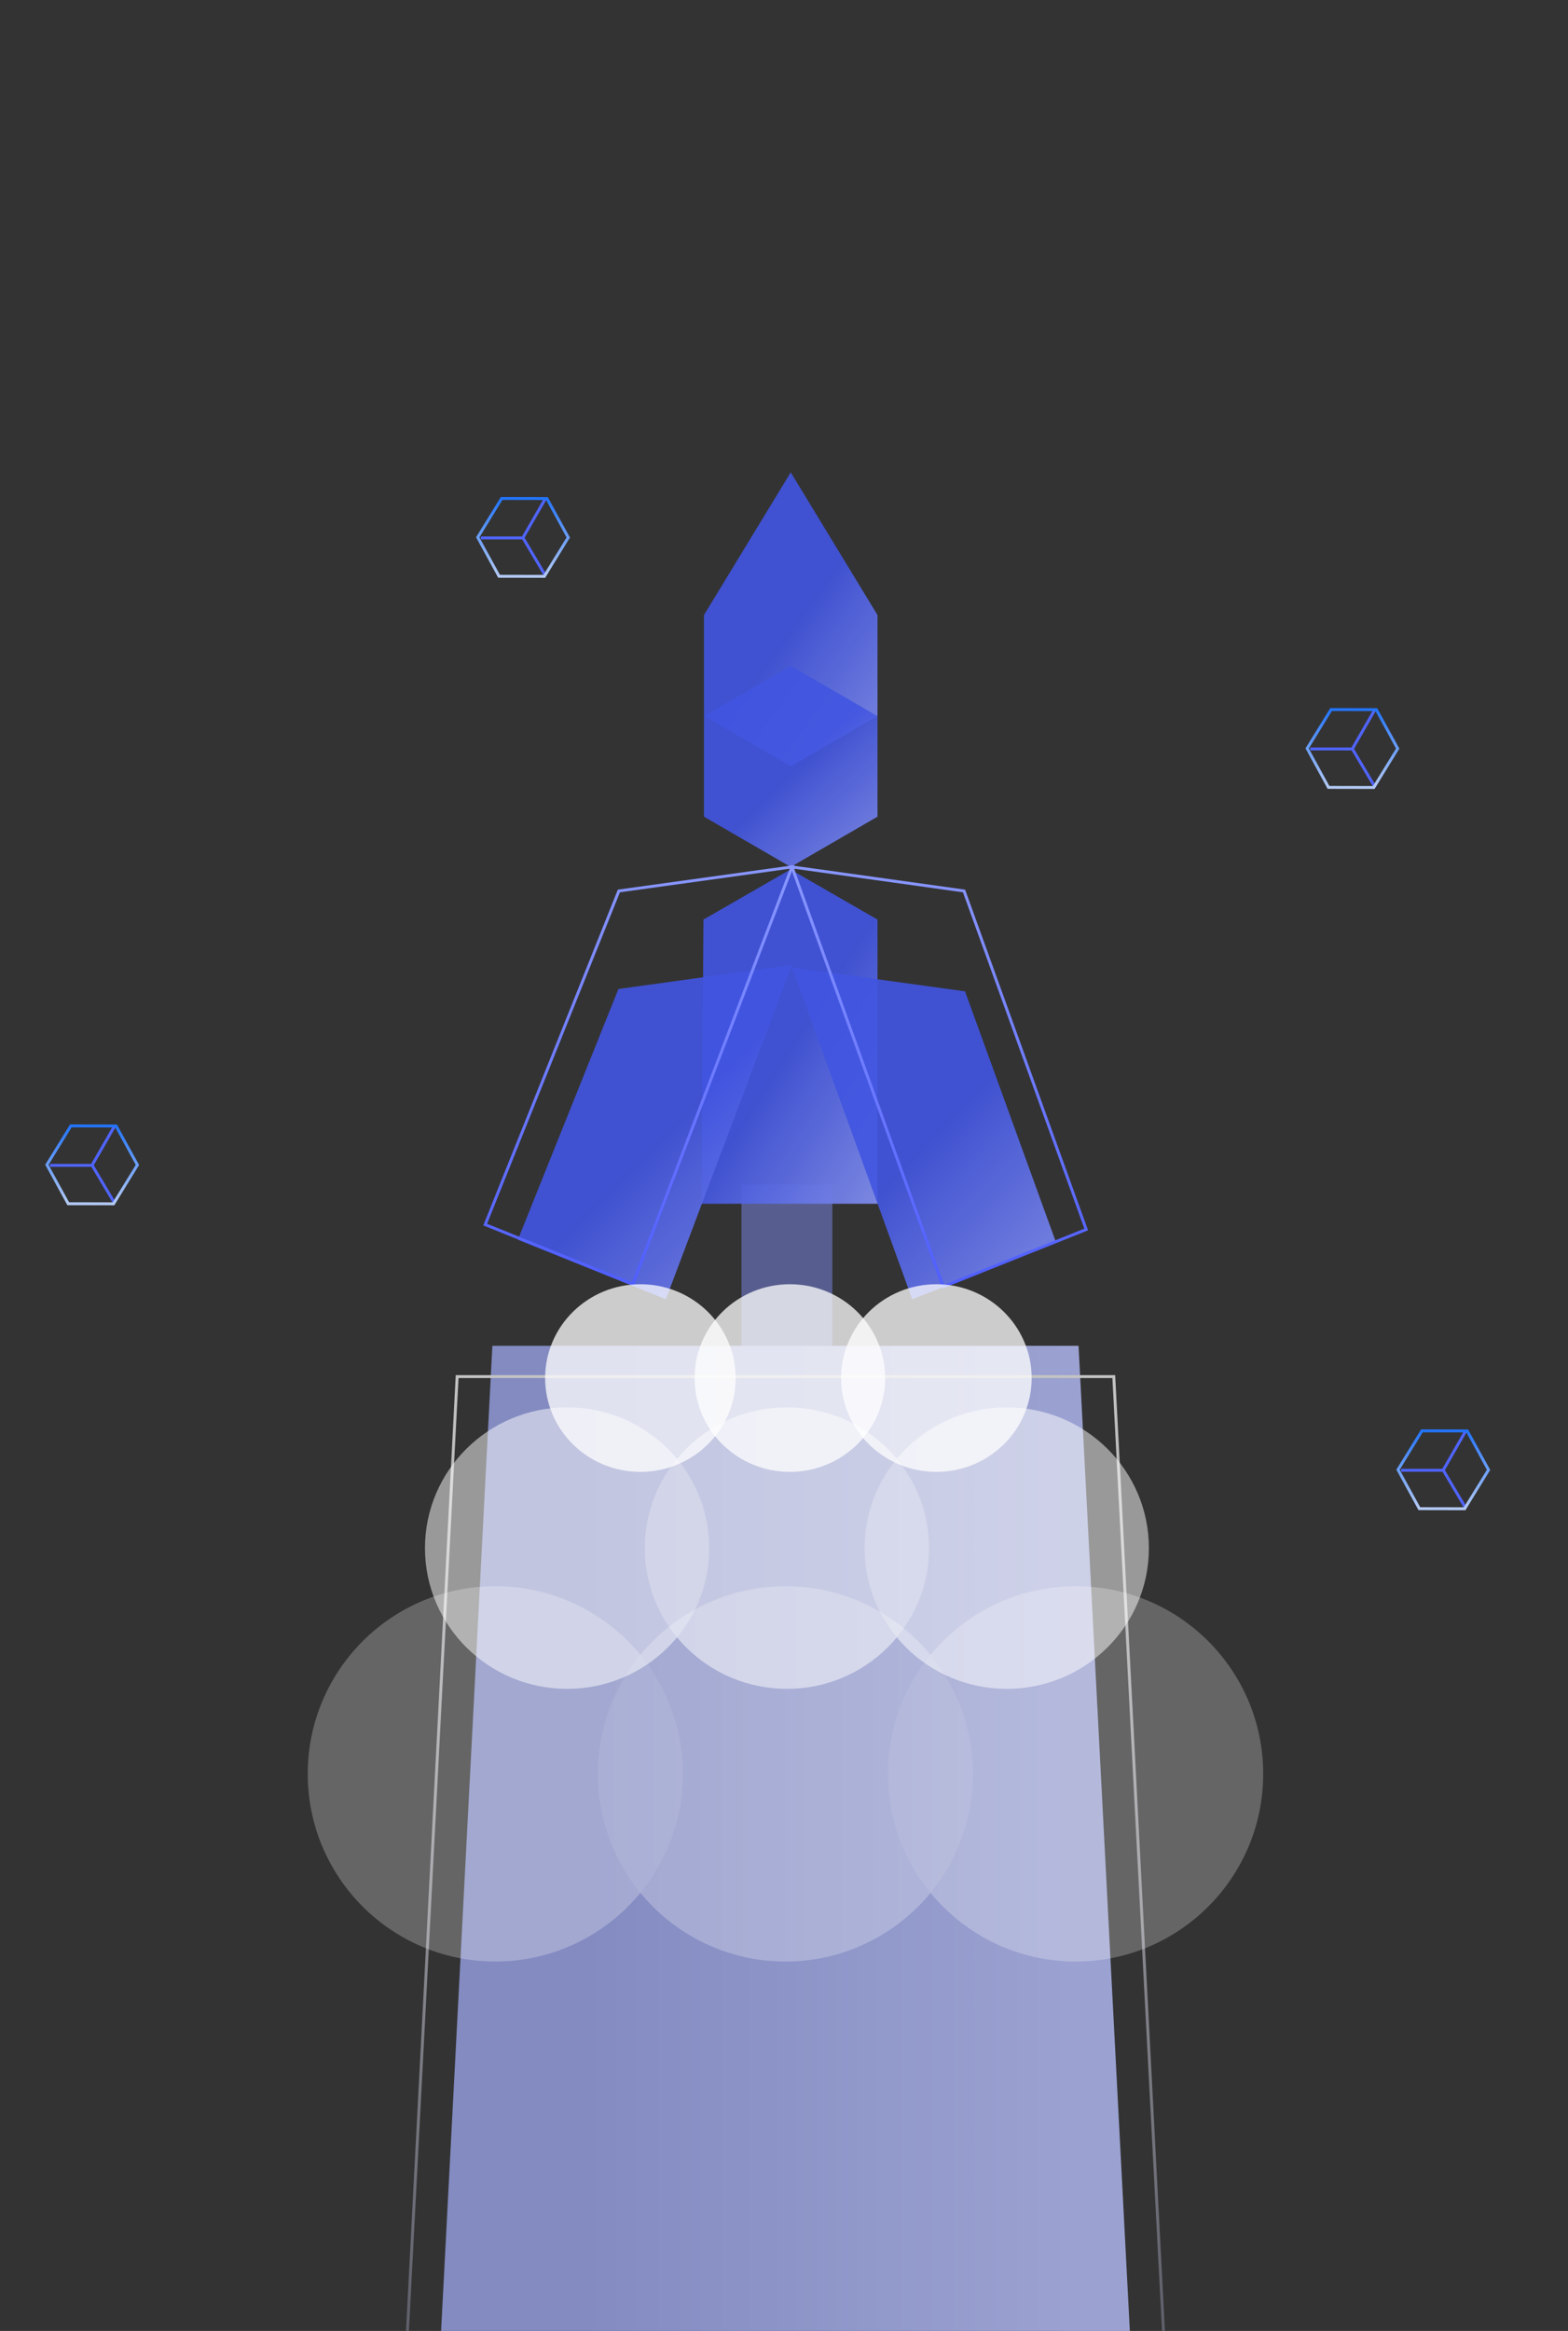 <svg width="535px" height="795px" viewBox="0 0 535 795" version="1.1" xmlns="http://www.w3.org/2000/svg" xmlns:xlink="http://www.w3.org/1999/xlink" id="el_LZDb6Qsn7"><rect x="0" y="0" width="535" height="795" fill="#333333" stroke="none"/><style>@-webkit-keyframes kf_el_B1EvV-528jh_an_0Nuyd0gjn{0%{-webkit-transform: translate(0.527px, 0.091px) translate(-0.527px, -0.091px) translate(0px, 0px);transform: translate(0.527px, 0.091px) translate(-0.527px, -0.091px) translate(0px, 0px);}16.67%{-webkit-transform: translate(0.527px, 0.091px) translate(-0.527px, -0.091px) translate(2px, -1px);transform: translate(0.527px, 0.091px) translate(-0.527px, -0.091px) translate(2px, -1px);}33.33%{-webkit-transform: translate(0.527px, 0.091px) translate(-0.527px, -0.091px) translate(-2px, 0px);transform: translate(0.527px, 0.091px) translate(-0.527px, -0.091px) translate(-2px, 0px);}50%{-webkit-transform: translate(0.527px, 0.091px) translate(-0.527px, -0.091px) translate(0px, 1px);transform: translate(0.527px, 0.091px) translate(-0.527px, -0.091px) translate(0px, 1px);}66.67%{-webkit-transform: translate(0.527px, 0.091px) translate(-0.527px, -0.091px) translate(2px, 0px);transform: translate(0.527px, 0.091px) translate(-0.527px, -0.091px) translate(2px, 0px);}83.33%{-webkit-transform: translate(0.527px, 0.091px) translate(-0.527px, -0.091px) translate(-2px, -1px);transform: translate(0.527px, 0.091px) translate(-0.527px, -0.091px) translate(-2px, -1px);}100%{-webkit-transform: translate(0.527px, 0.091px) translate(-0.527px, -0.091px) translate(0px, 0px);transform: translate(0.527px, 0.091px) translate(-0.527px, -0.091px) translate(0px, 0px);}}@keyframes kf_el_B1EvV-528jh_an_0Nuyd0gjn{0%{-webkit-transform: translate(0.527px, 0.091px) translate(-0.527px, -0.091px) translate(0px, 0px);transform: translate(0.527px, 0.091px) translate(-0.527px, -0.091px) translate(0px, 0px);}16.67%{-webkit-transform: translate(0.527px, 0.091px) translate(-0.527px, -0.091px) translate(2px, -1px);transform: translate(0.527px, 0.091px) translate(-0.527px, -0.091px) translate(2px, -1px);}33.33%{-webkit-transform: translate(0.527px, 0.091px) translate(-0.527px, -0.091px) translate(-2px, 0px);transform: translate(0.527px, 0.091px) translate(-0.527px, -0.091px) translate(-2px, 0px);}50%{-webkit-transform: translate(0.527px, 0.091px) translate(-0.527px, -0.091px) translate(0px, 1px);transform: translate(0.527px, 0.091px) translate(-0.527px, -0.091px) translate(0px, 1px);}66.67%{-webkit-transform: translate(0.527px, 0.091px) translate(-0.527px, -0.091px) translate(2px, 0px);transform: translate(0.527px, 0.091px) translate(-0.527px, -0.091px) translate(2px, 0px);}83.33%{-webkit-transform: translate(0.527px, 0.091px) translate(-0.527px, -0.091px) translate(-2px, -1px);transform: translate(0.527px, 0.091px) translate(-0.527px, -0.091px) translate(-2px, -1px);}100%{-webkit-transform: translate(0.527px, 0.091px) translate(-0.527px, -0.091px) translate(0px, 0px);transform: translate(0.527px, 0.091px) translate(-0.527px, -0.091px) translate(0px, 0px);}}@-webkit-keyframes kf_el_EaN7uJOXfEN_an_-IGHEnqhw{0%{opacity: 0.33;}16.67%{opacity: 0.67;}33.33%{opacity: 1;}50%{opacity: 0.67;}66.67%{opacity: 0.33;}83.33%{opacity: 0;}100%{opacity: 0.33;}}@keyframes kf_el_EaN7uJOXfEN_an_-IGHEnqhw{0%{opacity: 0.33;}16.67%{opacity: 0.67;}33.33%{opacity: 1;}50%{opacity: 0.67;}66.67%{opacity: 0.33;}83.33%{opacity: 0;}100%{opacity: 0.33;}}@-webkit-keyframes kf_el_UCp9nx2aAJ0_an_yfgBD1HLe{0%{opacity: 0.67;}16.67%{opacity: 1;}33.33%{opacity: 0.67;}50%{opacity: 0.33;}66.67%{opacity: 0;}83.33%{opacity: 0.33;}100%{opacity: 0.67;}}@keyframes kf_el_UCp9nx2aAJ0_an_yfgBD1HLe{0%{opacity: 0.67;}16.67%{opacity: 1;}33.33%{opacity: 0.67;}50%{opacity: 0.33;}66.67%{opacity: 0;}83.33%{opacity: 0.33;}100%{opacity: 0.67;}}@-webkit-keyframes kf_el_rDycWgpC2BP_an_ss6k22TM8{0%{opacity: 1;}16.67%{opacity: 0.67;}33.33%{opacity: 0.33;}50%{opacity: 0;}66.67%{opacity: 0.333;}83.33%{opacity: 0.667;}100%{opacity: 1;}}@keyframes kf_el_rDycWgpC2BP_an_ss6k22TM8{0%{opacity: 1;}16.67%{opacity: 0.67;}33.33%{opacity: 0.33;}50%{opacity: 0;}66.67%{opacity: 0.333;}83.33%{opacity: 0.667;}100%{opacity: 1;}}#el_LZDb6Qsn7 *{-webkit-animation-duration: 2s;animation-duration: 2s;-webkit-animation-iteration-count: infinite;animation-iteration-count: infinite;-webkit-animation-timing-function: cubic-bezier(0, 0, 1, 1);animation-timing-function: cubic-bezier(0, 0, 1, 1);}#el_4lQMOQ-sAu{stroke: none;stroke-width: 1;fill: none;}#el_227AEvfFGM{-webkit-transform: translate(163px, 170px);transform: translate(163px, 170px);}#el__5SSI8BdIR{-webkit-transform: translate(0.965px, 0px);transform: translate(0.965px, 0px);stroke: #5064FB;}#el_EzgO9G6I4M{stroke: url(#linearGradient-1);}#el_hn2ObvpFuX{-webkit-transform: translate(16px, 384px);transform: translate(16px, 384px);}#el_jLO0OR3sr8{-webkit-transform: translate(0.965px, 0px);transform: translate(0.965px, 0px);stroke: #5064FB;}#el_roi1qZtmO3{stroke: url(#linearGradient-1);}#el_8lgmjYknVs{-webkit-transform: translate(477px, 488px);transform: translate(477px, 488px);}#el_y_7Kljnz6f{-webkit-transform: translate(0.965px, 0px);transform: translate(0.965px, 0px);stroke: #5064FB;}#el_B5rCxW2g9WW{stroke: url(#linearGradient-1);}#el_pKt6XkebC7A{-webkit-transform: translate(446px, 242px);transform: translate(446px, 242px);}#el_QyZ2LeUdKof{-webkit-transform: translate(0.965px, 0px);transform: translate(0.965px, 0px);stroke: #5064FB;}#el_K2GCRaPpiZj{stroke: url(#linearGradient-1);}#el_B1EvV-528jh{-webkit-transform: translate(133px, 161px);transform: translate(133px, 161px);}#el_u9LmZq0eMe4{fill: #575E8F;}#el_A26jGEOcklC{fill: url(#linearGradient-2);}#el_u0Pym6-lYi7{stroke: url(#linearGradient-3);}#el_9sLa3x31z6Y{-webkit-transform: translate(32.545px, 0.091px);transform: translate(32.545px, 0.091px);}#el_y1KcF68r7w_{fill: url(#linearGradient-4);}#el_w2xZH8H-e2r{fill: url(#linearGradient-5);}#el_tvLKqytnWxX{fill: url(#linearGradient-6);}#el_RkxxLdwWe3a{fill: url(#linearGradient-7);}#el_YGbDx-55wBF{fill: url(#linearGradient-8);}#el_flZcA3L_xgD{stroke: url(#linearGradient-9);}#el_odhE-W7hwjg{stroke: url(#linearGradient-10);}#el_EaN7uJOXfEN{-webkit-transform: translate(105px, 541px);transform: translate(105px, 541px);fill: #FFFFFF;fill-opacity: 0.75;-webkit-animation-fill-mode: backwards;animation-fill-mode: backwards;opacity: 0.33;-webkit-animation-name: kf_el_EaN7uJOXfEN_an_-IGHEnqhw;animation-name: kf_el_EaN7uJOXfEN_an_-IGHEnqhw;-webkit-animation-timing-function: cubic-bezier(0, 0, 1, 1);animation-timing-function: cubic-bezier(0, 0, 1, 1);}#el_UCp9nx2aAJ0{-webkit-transform: translate(145px, 480px);transform: translate(145px, 480px);fill: #FFFFFF;fill-opacity: 0.75;-webkit-animation-fill-mode: backwards;animation-fill-mode: backwards;opacity: 0.67;-webkit-animation-name: kf_el_UCp9nx2aAJ0_an_yfgBD1HLe;animation-name: kf_el_UCp9nx2aAJ0_an_yfgBD1HLe;-webkit-animation-timing-function: cubic-bezier(0, 0, 1, 1);animation-timing-function: cubic-bezier(0, 0, 1, 1);}#el_rDycWgpC2BP{-webkit-transform: translate(186px, 438px);transform: translate(186px, 438px);fill: #FFFFFF;fill-opacity: 0.75;-webkit-animation-fill-mode: backwards;animation-fill-mode: backwards;opacity: 1;-webkit-animation-name: kf_el_rDycWgpC2BP_an_ss6k22TM8;animation-name: kf_el_rDycWgpC2BP_an_ss6k22TM8;-webkit-animation-timing-function: cubic-bezier(0, 0, 1, 1);animation-timing-function: cubic-bezier(0, 0, 1, 1);}#el_rDycWgpC2BP_an_0jOh8dPSK{-webkit-transform: translate(0px, 0px) translate(0px, 0px) translate(0px, 0px);transform: translate(0px, 0px) translate(0px, 0px) translate(0px, 0px);}#el_UCp9nx2aAJ0_an_vdpwtTutB{-webkit-transform: translate(0px, 0px) translate(0px, 0px) translate(0px, 0px);transform: translate(0px, 0px) translate(0px, 0px) translate(0px, 0px);}#el_EaN7uJOXfEN_an_Ur_TUfUt7{-webkit-transform: translate(0px, 0px) translate(0px, 0px) translate(0px, 0px);transform: translate(0px, 0px) translate(0px, 0px) translate(0px, 0px);}#el_B1EvV-528jh_an_0Nuyd0gjn{-webkit-animation-fill-mode: backwards;animation-fill-mode: backwards;-webkit-transform: translate(0.527px, 0.091px) translate(-0.527px, -0.091px) translate(0px, 0px);transform: translate(0.527px, 0.091px) translate(-0.527px, -0.091px) translate(0px, 0px);-webkit-animation-name: kf_el_B1EvV-528jh_an_0Nuyd0gjn;animation-name: kf_el_B1EvV-528jh_an_0Nuyd0gjn;-webkit-animation-timing-function: cubic-bezier(0, 0, 1, 1);animation-timing-function: cubic-bezier(0, 0, 1, 1);}</style>
    <!-- Generator: Sketch 53.2 (72643) - https://sketchapp.com -->
    <title>rocket-prelaunch</title>
    <desc>Created with Sketch.</desc>
    <defs>
        <linearGradient x1="50%" y1="0%" x2="50%" y2="100%" id="linearGradient-1">
            <stop stop-color="#2374FA" offset="0%"/>
            <stop stop-color="#B3C9F3" offset="100%"/>
        </linearGradient>
        <linearGradient x1="90.045%" y1="0%" x2="21.597%" y2="0%" id="linearGradient-2">
            <stop stop-color="#9BA2D1" offset="0%"/>
            <stop stop-color="#838BC1" offset="100%"/>
        </linearGradient>
        <linearGradient x1="50%" y1="0%" x2="50%" y2="100%" id="linearGradient-3">
            <stop stop-color="#C3C3C3" offset="0%"/>
            <stop stop-color="#3E404E" offset="100%"/>
        </linearGradient>
        <linearGradient x1="72.806%" y1="33.22%" x2="147.96%" y2="124.598%" id="linearGradient-4">
            <stop stop-color="#4154E0" stop-opacity="0.911" offset="0%"/>
            <stop stop-color="#ABB3ED" offset="100%"/>
        </linearGradient>
        <linearGradient x1="72.806%" y1="33.22%" x2="147.96%" y2="124.598%" id="linearGradient-5">
            <stop stop-color="#4154E0" stop-opacity="0.911" offset="0%"/>
            <stop stop-color="#ABB3ED" offset="100%"/>
        </linearGradient>
        <linearGradient x1="72.806%" y1="33.22%" x2="147.96%" y2="124.598%" id="linearGradient-6">
            <stop stop-color="#4154E0" stop-opacity="0.911" offset="0%"/>
            <stop stop-color="#ABB3ED" offset="100%"/>
        </linearGradient>
        <linearGradient x1="72.806%" y1="33.22%" x2="147.96%" y2="124.598%" id="linearGradient-7">
            <stop stop-color="#4154E0" stop-opacity="0.911" offset="0%"/>
            <stop stop-color="#ABB3ED" offset="100%"/>
        </linearGradient>
        <linearGradient x1="72.806%" y1="33.22%" x2="147.96%" y2="124.598%" id="linearGradient-8">
            <stop stop-color="#4154E0" stop-opacity="0.911" offset="0%"/>
            <stop stop-color="#ABB3ED" offset="100%"/>
        </linearGradient>
        <linearGradient x1="50%" y1="0%" x2="50%" y2="100%" id="linearGradient-9">
            <stop stop-color="#8997FF" offset="0%"/>
            <stop stop-color="#505EFF" offset="100%"/>
        </linearGradient>
        <linearGradient x1="50%" y1="0%" x2="50%" y2="100%" id="linearGradient-10">
            <stop stop-color="#8997FF" offset="0%"/>
            <stop stop-color="#505EFF" offset="100%"/>
        </linearGradient>
    </defs>
    <g id="el_4lQMOQ-sAu" fill-rule="evenodd">
        <g id="el_227AEvfFGM">
            <g id="el__5SSI8BdIR">
                <polyline id="el_E6s27vEEhT" points="0.107 13.451 14.432 13.451 22.127 0.05"/>
                <path d="M14.432,13.361 L22.202,26.464" id="el_6GbW5SFjzw"/>
            </g>
            <polygon id="el_EzgO9G6I4M" points="23.61 0.031 30.89 13.318 22.724 26.574 7.279 26.543 0 13.256 8.166 0"/>
        </g>
        <g id="el_hn2ObvpFuX">
            <g id="el_jLO0OR3sr8">
                <polyline id="el_7YEyb3g4UY" points="0.107 13.451 14.432 13.451 22.127 0.05"/>
                <path d="M14.432,13.361 L22.202,26.464" id="el_0fmzwxLcrm"/>
            </g>
            <polygon id="el_roi1qZtmO3" points="23.61 0.031 30.89 13.318 22.724 26.574 7.279 26.543 0 13.256 8.166 0"/>
        </g>
        <g id="el_8lgmjYknVs">
            <g id="el_y_7Kljnz6f">
                <polyline id="el_M-gnobZbGV" points="0.107 13.451 14.432 13.451 22.127 0.05"/>
                <path d="M14.432,13.361 L22.202,26.464" id="el_qLZlyJ91Ug"/>
            </g>
            <polygon id="el_B5rCxW2g9WW" points="23.61 0.031 30.89 13.318 22.724 26.574 7.279 26.543 0 13.256 8.166 0"/>
        </g>
        <g id="el_pKt6XkebC7A">
            <g id="el_QyZ2LeUdKof">
                <polyline id="el_8H527V-xe_-" points="0.107 13.451 14.432 13.451 22.127 0.05"/>
                <path d="M14.432,13.361 L22.202,26.464" id="el_mcZ9EqXrfwd"/>
            </g>
            <polygon id="el_K2GCRaPpiZj" points="23.61 0.031 30.89 13.318 22.724 26.574 7.279 26.543 0 13.256 8.166 0"/>
        </g>
        <g id="el_B1EvV-528jh_an_0Nuyd0gjn" data-animator-group="true" data-animator-type="0"><g id="el_B1EvV-528jh">
            <rect id="el_u9LmZq0eMe4" x="120" y="243" width="31" height="67"/>
            <polygon id="el_A26jGEOcklC" points="35 298 235 298 255 682 15 682"/>
            <path d="M22.975,308.5 L0.527,739.5 L269.473,739.5 L247.025,308.5 L22.975,308.5 Z" id="el_u0Pym6-lYi7"/>
            <g id="el_9sLa3x31z6Y">
                <polygon id="el_y1KcF68r7w_" fill-rule="nonzero" points="133.855 83.09 133.855 48.676 104.252 0 74.65 48.676 74.65 83.09 104.252 100.297"/>
                <polygon id="el_w2xZH8H-e2r" fill-rule="nonzero" points="133.855 117.442 133.855 83.153 104.252 66.008 74.65 83.153 74.65 117.442 104.252 134.587"/>
                <polygon id="el_tvLKqytnWxX" fill-rule="nonzero" points="133.855 249.457 133.855 152.543 104.165 135.444 74.475 152.543 73.792 249.457 104.165 249.457"/>
                <polygon id="el_RkxxLdwWe3a" fill-rule="nonzero" points="61.641 282.032 104.681 168.019 45.459 176.212 11.155 261.731"/>
                <polygon id="el_YGbDx-55wBF" fill-rule="nonzero" points="145.702 282.032 104.681 168.876 163.727 177.016 194.775 262.665"/>
                <polygon id="el_flZcA3L_xgD" points="50.355 276.889 104.681 134.587 45.615 142.788 0 256.569"/>
                <polygon id="el_odhE-W7hwjg" points="156.285 277.746 104.681 134.587 163.384 142.784 205.072 258.24"/>
            </g>
        </g></g>
        <g id="el_EaN7uJOXfEN">
            <circle id="el_Xc3rbtTeCb3" cx="262" cy="64" r="64"/>
            <circle id="el_K1C4KO08m8k" cx="163" cy="64" r="64"/>
            <circle id="el_qNcLEFLaC-C" cx="64" cy="64" r="64"/>
        </g>
        <g id="el_UCp9nx2aAJ0">
            <ellipse id="el_pqZkuFSan-A" cx="198.5" cy="48" rx="48.5" ry="48"/>
            <ellipse id="el_E2ez7ewtH1o" cx="123.5" cy="48" rx="48.5" ry="48"/>
            <ellipse id="el_Cg40VxMwbEf" cx="48.5" cy="48" rx="48.5" ry="48"/>
        </g>
        <g id="el_rDycWgpC2BP">
            <ellipse id="el_wk3kbwm66ty" cx="133.5" cy="32" rx="32.5" ry="32"/>
            <ellipse id="el_EAm_QpiPTzO" cx="83.5" cy="32" rx="32.5" ry="32"/>
            <ellipse id="el_AeQog_6NX9p" cx="32.5" cy="32" rx="32.5" ry="32"/>
        </g>
    </g>
</svg>
